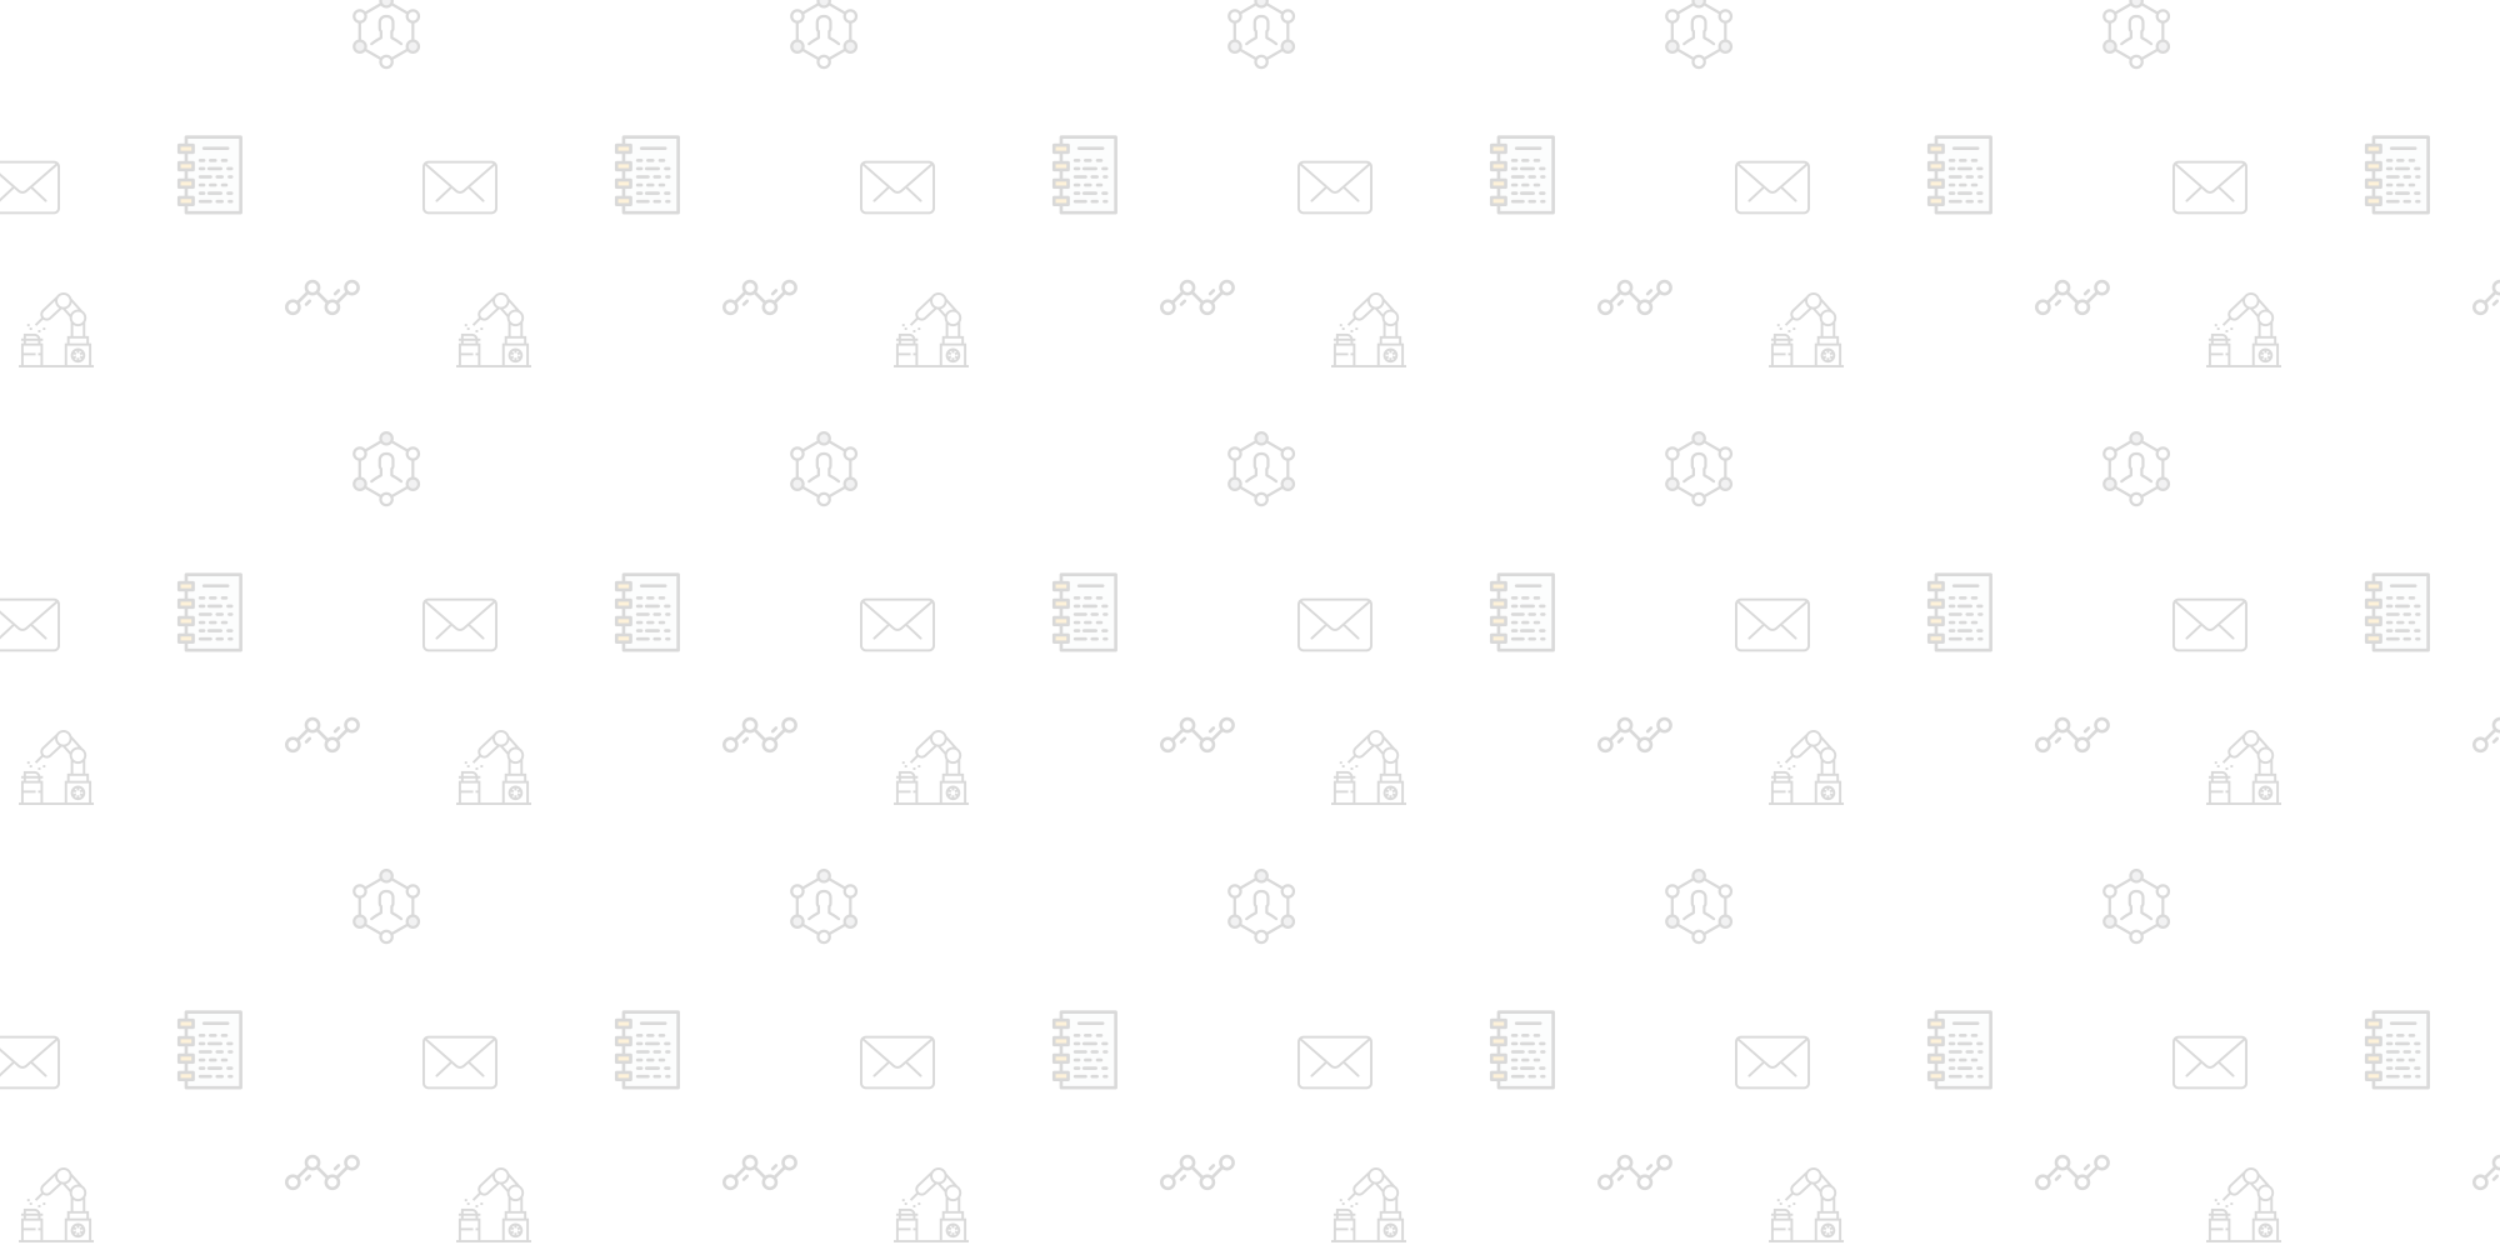 <svg xmlns="http://www.w3.org/2000/svg" xmlns:xlink="http://www.w3.org/1999/xlink" xmlns:fi="http://pattern.flaticon.com/" x="0" y="0" width="2000" height="1000" viewBox="0 0 2000 1000"><rect x="0px" y="0px" width="100%" height="100%" opacity="1" fill="#ffffff"/><defs><g transform="matrix(0.164 0 0 0.164 136.354 108.354)" id="L1_177"><rect x="41px" y="302px" width="69px" height="35px" fill="#f8a805"/><rect x="41px" y="217px" width="69px" height="35px" fill="#f8a805"/><rect x="41px" y="132px" width="69px" height="35px" fill="#f8a805"/><rect x="41px" y="47px" width="69px" height="35px" fill="#f8a805"/><path d="M76.79,8 76.79,47.5 110.93,47.5 110.93,82.5 76.79,82.5 76.79,132.5 110.93,132.5    110.93,167.5 76.79,167.5 76.79,217.5 110.93,217.5 110.93,252.5 76.79,252.5 76.79,302.5 110.93,302.5 110.93,337.5 76.79,337.5    76.79,377 343.07,377 343.07,8z" fill="#ecf0f1"/><g><path d="M343.07,0H76.79c-4.42,0-8,3.58-8,8v31.5H41.93c-4.42,0-8,3.58-8,8v35c0,4.42,3.58,8,8,8h26.86v34H41.93    c-4.42,0-8,3.58-8,8v35c0,4.42,3.58,8,8,8h26.86v34H41.93c-4.42,0-8,3.58-8,8v35c0,4.42,3.58,8,8,8h26.86v34H41.93    c-4.42,0-8,3.58-8,8v35c0,4.42,3.58,8,8,8h26.86V377c0,4.42,3.58,8,8,8h266.28c4.42,0,8-3.58,8-8V8C351.07,3.58,347.49,0,343.07,0    z M49.93,74.5v-19h53v19H49.93z M49.93,159.5v-19h53v19H49.93z M49.93,244.5v-19h53v19H49.93z M49.93,329.5v-19h53v19H49.93z     M335.07,369H84.79v-23.5h26.14c4.42,0,8-3.58,8-8v-35c0-4.42-3.58-8-8-8H84.79v-34h26.14c4.42,0,8-3.58,8-8v-35    c0-4.42-3.58-8-8-8H84.79v-34h26.14c4.42,0,8-3.58,8-8v-35c0-4.42-3.58-8-8-8H84.79v-34h26.14c4.42,0,8-3.58,8-8v-35    c0-4.42-3.58-8-8-8H84.79V16h250.28V369z"/><path d="M287.43,63c0,4.42-3.58,8-8,8h-116c-4.42,0-8-3.58-8-8s3.58-8,8-8h116C283.85,55,287.43,58.58,287.43,63z"/><path d="M279.93,122c0,4.42-3.58,8-8,8h-18c-4.42,0-8-3.58-8-8s3.58-8,8-8h18C276.35,114,279.93,117.58,279.93,122z"/><path d="M226.93,122c0,4.42-3.58,8-8,8h-24c-4.42,0-8-3.58-8-8s3.58-8,8-8h24C223.35,114,226.93,117.58,226.93,122z"/><path d="M170.93,122c0,4.42-3.58,8-8,8h-18c-4.42,0-8-3.58-8-8s3.58-8,8-8h18C167.35,114,170.93,117.58,170.93,122z"/><path d="M305.93,162c0,4.42-3.58,8-8,8h-17c-4.42,0-8-3.58-8-8s3.58-8,8-8h17C302.35,154,305.93,157.58,305.93,162z"/><path d="M170.93,162c0,4.42-3.58,8-8,8h-18c-4.42,0-8-3.58-8-8s3.58-8,8-8h18C167.35,154,170.93,157.58,170.93,162z"/><path d="M253.93,162c0,4.42-3.58,8-8,8h-58c-4.42,0-8-3.58-8-8s3.58-8,8-8h58C250.35,154,253.93,157.58,253.93,162z"/><path d="M305.93,202c0,4.42-3.58,8-8,8h-11c-4.42,0-8-3.58-8-8s3.58-8,8-8h11C302.35,194,305.93,197.58,305.93,202z"/><path d="M203.93,202c0,4.42-3.58,8-8,8h-51c-4.42,0-8-3.58-8-8s3.58-8,8-8h51C200.35,194,203.93,197.58,203.93,202z"/><path d="M259.93,202c0,4.42-3.58,8-8,8h-24c-4.42,0-8-3.58-8-8s3.58-8,8-8h24C256.35,194,259.93,197.58,259.93,202z"/><path d="M170.93,242c0,4.42-3.58,8-8,8h-18c-4.42,0-8-3.58-8-8s3.58-8,8-8h18C167.35,234,170.93,237.58,170.93,242z"/><path d="M279.93,242c0,4.42-3.58,8-8,8h-18c-4.42,0-8-3.58-8-8s3.58-8,8-8h18C276.35,234,279.93,237.58,279.93,242z"/><path d="M226.93,242c0,4.42-3.58,8-8,8h-24c-4.42,0-8-3.58-8-8s3.58-8,8-8h24C223.35,234,226.93,237.58,226.93,242z"/><path d="M170.93,282c0,4.42-3.58,8-8,8h-18c-4.42,0-8-3.58-8-8s3.58-8,8-8h18C167.35,274,170.93,277.58,170.93,282z"/><path d="M305.93,282c0,4.42-3.58,8-8,8h-17c-4.42,0-8-3.58-8-8s3.58-8,8-8h17C302.35,274,305.93,277.58,305.93,282z"/><path d="M253.93,282c0,4.42-3.58,8-8,8h-58c-4.42,0-8-3.58-8-8s3.58-8,8-8h58C250.35,274,253.93,277.58,253.93,282z"/><path d="M203.93,322c0,4.42-3.58,8-8,8h-51c-4.42,0-8-3.58-8-8s3.58-8,8-8h51C200.35,314,203.93,317.58,203.93,322z"/><path d="M259.93,322c0,4.42-3.58,8-8,8h-24c-4.42,0-8-3.58-8-8s3.58-8,8-8h24C256.35,314,259.93,317.58,259.93,322z"/><path d="M305.93,322c0,4.42-3.58,8-8,8h-11c-4.42,0-8-3.58-8-8s3.58-8,8-8h11C302.35,314,305.93,317.58,305.93,322z"/></g></g><g transform="matrix(0.123 0 0 0.123 279 -5)" id="L1_178"><circle cx="244" cy="47" r="37" id="XMLID_1944_" fill="#a7a9ac"/><circle cx="417" cy="343" r="37" id="XMLID_1942_" fill="#a7a9ac"/><circle cx="72" cy="343" r="37" id="XMLID_1940_" fill="#a7a9ac"/><path d="M464.2,146.5c0-25.9-21-46.9-46.9-46.9c-14.1,0-26.7,6.2-35.3,16.1L289.3,62c1.6-4.7,2.5-9.8,2.5-15.1    c0-25.9-21-46.9-46.9-46.9S198,21,198,46.9c0,5.3,0.9,10.3,2.5,15l-92.7,53.7c-8.6-9.8-21.2-16.1-35.3-16.1    c-25.9,0-46.9,21-46.9,46.9c0,22.4,15.8,41.2,36.8,45.8l0.1,105.2c-21.1,4.6-37,23.4-37,45.8c0,25.9,21,46.9,46.9,46.9    c13.8,0,26.2-6,34.8-15.5l93,53.7c-1.5,4.6-2.3,9.4-2.3,14.5c0,25.9,21,46.9,46.9,46.9s46.9-21,46.9-46.9c0-5.1-0.8-9.9-2.3-14.5    l93-53.7c8.6,9.5,21,15.5,34.8,15.5c25.9,0,46.9-21,46.9-46.9c0-22.7-16.3-41.8-37.8-46V192.4    C447.9,188.3,464.2,169.3,464.2,146.5z M417.3,117.7c15.9,0,28.8,12.9,28.8,28.8s-12.9,28.8-28.8,28.8s-28.8-12.9-28.8-28.8    S401.5,117.7,417.3,117.7z M244.9,18.2c15.9,0,28.8,12.9,28.8,28.8c0,4.9-1.2,9.5-3.4,13.6c-0.2,0.2-0.3,0.4-0.5,0.7    c-0.1,0.2-0.2,0.4-0.3,0.6c-5,8.3-14.2,13.9-24.6,13.9c-15.9,0-28.8-12.9-28.8-28.8S229,18.2,244.9,18.2z M43.7,146.5    c0-15.9,12.9-28.8,28.8-28.8s28.8,12.9,28.8,28.8s-12.9,28.8-28.8,28.8S43.7,162.4,43.7,146.5z M72.5,372.1    c-15.9,0-28.8-12.9-28.8-28.8s12.9-28.8,28.8-28.8s28.8,12.9,28.8,28.8C101.2,359.2,88.3,372.1,72.5,372.1z M244.9,471.6    c-15.9,0-28.8-12.9-28.8-28.8S229,414,244.9,414s28.8,12.9,28.8,28.8S260.8,471.6,244.9,471.6z M280.6,412.5    c-8.6-10.1-21.4-16.6-35.7-16.6s-27.1,6.4-35.7,16.6l-92.6-53.4c1.8-4.9,2.8-10.3,2.8-15.8c0-23.1-16.7-42.3-38.7-46.2l-0.1-104.5    c22-3.8,38.8-23.1,38.8-46.2c0-5.3-0.9-10.4-2.5-15.1l92.7-53.7c8.6,9.9,21.3,16.1,35.4,16.1c14.1,0,26.7-6.2,35.3-16.1l92.7,53.7    c-1.6,4.7-2.5,9.8-2.5,15.1c0,22.7,16.3,41.8,37.8,46v104.8c-21.5,4.2-37.8,23.2-37.8,46c0,5.6,1,10.9,2.8,15.8L280.6,412.5z     M446.1,343.3c0,15.9-12.9,28.8-28.8,28.8s-28.8-12.9-28.8-28.8s12.9-28.8,28.8-28.8S446.1,327.4,446.1,343.3z"/><path d="M288.6,281.1v-32.7c5.5-5.3,8.6-12.6,8.6-20.4v-42.9c0-26.3-21.4-47.7-47.7-47.7h-9.2c-26.3,0-47.7,21.4-47.7,47.7V228    c0,7.8,3.2,15.1,8.6,20.4v32.7c-10.4,5.4-35.4,19.1-58.8,38.3c-3.9,3.2-4.4,8.9-1.2,12.8s8.9,4.4,12.8,1.2    c25.9-21.3,53.9-35.4,59.3-38c3.8-1.9,6.1-5.6,6.1-9.9v-41.4c0-3-1.5-5.9-4-7.5c-2.9-1.9-4.6-5.1-4.6-8.6v-42.9    c0-16.3,13.3-29.6,29.6-29.6h9.2c16.3,0,29.6,13.3,29.6,29.6V228c0,3.4-1.7,6.6-4.6,8.6c-2.5,1.7-4,4.5-4,7.5v41.4    c0,4.2,2.4,8,6.2,9.9c5.4,2.6,33.4,16.8,59.3,38c1.7,1.4,3.7,2.1,5.7,2.1c2.6,0,5.2-1.1,7-3.3c3.2-3.9,2.6-9.6-1.2-12.8    C324,300.2,299,286.4,288.6,281.1z"/></g><g transform="matrix(0.117 0 0 0.117 228 208)" id="L1_179"><path d="M457.637,134.681c-29.976,0-54.363,24.387-54.363,54.363c0,10.933,3.255,21.114,8.831,29.647l-58.733,58.733    c-8.534-5.576-18.715-8.831-29.648-8.831c-11.329,0-21.858,3.488-30.576,9.441l-59.338-59.347    c5.575-8.533,8.828-18.713,8.828-29.644c0-29.976-24.387-54.363-54.363-54.363c-29.976,0-54.363,24.387-54.363,54.363    c0,10.931,3.254,21.108,8.827,29.641L84.004,277.42c-8.532-5.574-18.711-8.827-29.641-8.827C24.387,268.593,0,292.981,0,322.957    s24.387,54.363,54.363,54.363c29.976,0,54.363-24.387,54.363-54.363c0-10.933-3.255-21.114-8.831-29.648l58.733-58.733    c8.534,5.576,18.715,8.831,29.648,8.831c10.932,0,21.113-3.255,29.646-8.831l59.666,59.674    c-5.206,8.338-8.226,18.174-8.226,28.706c0,29.976,24.387,54.363,54.363,54.363s54.363-24.387,54.363-54.363    c0-10.931-3.254-21.109-8.827-29.641l58.736-58.736c8.533,5.574,18.712,8.827,29.641,8.827c29.976,0,54.363-24.387,54.363-54.363    C512.001,159.066,487.613,134.681,457.637,134.681z M54.363,354.849c-17.586,0-31.893-14.307-31.893-31.892    c0-17.586,14.307-31.893,31.893-31.893c17.585,0,31.893,14.307,31.893,31.893C86.256,340.542,71.949,354.849,54.363,354.849z     M188.276,220.936c-17.585,0-31.893-14.307-31.893-31.893c0-17.585,14.307-31.893,31.893-31.893    c17.586,0,31.893,14.307,31.893,31.893C220.169,206.629,205.862,220.936,188.276,220.936z M323.724,354.849    c-17.585,0-31.893-14.307-31.893-31.893s14.307-31.893,31.893-31.893c17.585,0,31.893,14.307,31.893,31.893    C355.616,340.542,341.309,354.849,323.724,354.849z M457.637,220.936c-17.585,0-31.893-14.307-31.893-31.893    c0-17.585,14.307-31.893,31.893-31.893c17.585,0,31.893,14.307,31.893,31.893C489.53,206.629,475.222,220.936,457.637,220.936z"/><path d="M176.774,272.717c-4.388-4.387-11.501-4.387-15.889,0l-22.854,22.854c-4.387,4.387-4.387,11.501,0.001,15.889    c2.194,2.194,5.069,3.291,7.944,3.291s5.751-1.098,7.944-3.291l22.854-22.854C181.163,284.219,181.163,277.104,176.774,272.717z"/><path d="M373.962,200.939c-4.388-4.387-11.5-4.387-15.89,0.001l-22.854,22.854c-4.387,4.387-4.387,11.501,0,15.889    c2.195,2.193,5.07,3.29,7.945,3.29c2.876,0,5.75-1.098,7.944-3.291l22.854-22.854C378.349,212.44,378.349,205.326,373.962,200.939    z"/></g><g transform="matrix(0.121 0 0 0.121 15 234)" id="L1_180"><rect x="72px" y="232px" width="16px" height="16px"/><rect x="56px" y="208px" width="16px" height="16px"/><rect x="128px" y="248px" width="16px" height="16px"/><rect x="160px" y="232px" width="16px" height="16px"/><path d="M392,464c26.472,0,48-21.528,48-48s-21.528-48-48-48s-48,21.528-48,48S365.528,464,392,464z M361.288,407.512     l12.856,7.424l8-13.856L369.2,393.6c4-4.072,9.104-6.984,14.8-8.464V400h16v-14.864c5.688,1.48,10.8,4.392,14.8,8.464     l-12.936,7.472l8,13.856l12.856-7.424c0.744,2.728,1.28,5.536,1.28,8.496c0,2.96-0.536,5.768-1.288,8.488l-12.856-7.424     l-8,13.856l12.944,7.48c-4,4.072-9.112,6.984-14.8,8.464V432h-16v14.864c-5.688-1.48-10.8-4.392-14.8-8.464l12.936-7.472     l-8-13.856l-12.856,7.424c-0.744-2.728-1.28-5.536-1.28-8.496C360,413.04,360.536,410.232,361.288,407.512z"/><path d="M480,480V336h-16v-48h-24v-91.304c5.048-8.408,8-18.2,8-28.696c0-19.864-10.432-37.304-26.064-47.248l-72.312-80.808     C342.704,16.872,321.296,0,296,0c-19.648,0-36.936,10.2-46.936,25.56l-93.16,88.496c-8.312,7.896-12.976,18.56-13.128,30.024     c-0.104,8.352,2.256,16.32,6.648,23.184l-43.08,43.08l11.312,11.312l42.832-42.832c7.312,5.256,15.848,8.016,24.456,8.008     c10.232,0,20.488-3.728,28.608-11.224l70.368-64.96c2.408,0.536,4.872,0.904,7.392,1.112l44.976,50.592     C336.096,164.216,336,166.096,336,168c0,10.496,2.96,20.288,8,28.696V288h-24v48h-16v144H160V336h-16v-16h16v-16h-16.808     c-3.72-18.232-19.872-32-39.192-32H32v32H16v16h16v16H16v144H0v16h16h144h144h176h16v-16H480z M48,288h56     c10.416,0,19.216,6.712,22.528,16H48V288z M48,320h80v16H48V320z M144,400h-16v16h16v64H32v-64h80v-16H32v-48h112V400z M432,168     c0,22.056-17.944,40-40,40c-22.056,0-40-17.944-40-40c0-22.056,17.944-40,40-40C414.056,128,432,145.944,432,168z M424,213.888     V288h-64v-74.112C369.08,220.24,380.104,224,392,224S414.92,220.24,424,213.888z M202.704,163.848     c-10.368,9.568-26.28,9.256-36.256-0.72c-5.032-5.032-7.76-11.728-7.664-18.84s2.984-13.736,8.144-18.632l73.088-69.44     c0.08,20.352,11.096,38.128,27.44,47.864L202.704,163.848z M295.944,96C273.912,95.96,256,78.032,256,56     c0-22.056,17.944-40,40-40c22.056,0,40,17.944,40,40c0,22.04-17.928,39.976-39.968,40H295.944z M341.44,144.088l-30.4-34.2     c20.568-5.752,36.36-22.952,40.072-44.288l41.544,46.432c-0.216,0-0.432-0.032-0.656-0.032     C369.688,112,350.432,125.152,341.44,144.088z M336,304h8h96h8v32H336V304z M464,480H320V352h144V480z"/></g><g transform="matrix(1.935 0 0 1.935 -12 120)" id="L1_181"><g><path d="M25.109,21.51c-0.123,0-0.246-0.045-0.342-0.136l-5.754-5.398c-0.201-0.188-0.211-0.505-0.022-0.706    c0.189-0.203,0.504-0.212,0.707-0.022l5.754,5.398c0.201,0.188,0.211,0.505,0.022,0.706C25.375,21.457,25.243,21.51,25.109,21.51z    "/><path d="M5.902,21.51c-0.133,0-0.266-0.053-0.365-0.158c-0.189-0.201-0.179-0.518,0.022-0.706l5.756-5.398    c0.202-0.188,0.519-0.18,0.707,0.022c0.189,0.201,0.179,0.518-0.022,0.706l-5.756,5.398C6.148,21.465,6.025,21.51,5.902,21.51z"/></g><path d="M28.512,26.529H2.5c-1.378,0-2.5-1.121-2.5-2.5V6.982c0-1.379,1.122-2.5,2.5-2.5h26.012c1.378,0,2.5,1.121,2.5,2.5v17.047   C31.012,25.408,29.89,26.529,28.512,26.529z M2.5,5.482c-0.827,0-1.5,0.673-1.5,1.5v17.047c0,0.827,0.673,1.5,1.5,1.5h26.012   c0.827,0,1.5-0.673,1.5-1.5V6.982c0-0.827-0.673-1.5-1.5-1.5H2.5z"/><path d="M15.506,18.018c-0.665,0-1.33-0.221-1.836-0.662L0.83,6.155C0.622,5.974,0.6,5.658,0.781,5.449   c0.183-0.208,0.498-0.227,0.706-0.048l12.84,11.2c0.639,0.557,1.719,0.557,2.357,0L29.508,5.419   c0.207-0.181,0.522-0.161,0.706,0.048c0.181,0.209,0.16,0.524-0.048,0.706L17.342,17.355   C16.835,17.797,16.171,18.018,15.506,18.018z"/></g></defs><g fi:class="KUsePattern" opacity="0.15"><pattern id="pattern_L1_177" width="350" height="350" patternUnits="userSpaceOnUse"><use xlink:href="#L1_177" x="-350" y="-350"/><use xlink:href="#L1_177" x="0" y="-350"/><use xlink:href="#L1_177" x="350" y="-350"/><use xlink:href="#L1_177" x="-350" y="0"/><use xlink:href="#L1_177" x="0" y="0"/><use xlink:href="#L1_177" x="350" y="0"/><use xlink:href="#L1_177" x="-350" y="350"/><use xlink:href="#L1_177" x="0" y="350"/><use xlink:href="#L1_177" x="350" y="350"/></pattern><rect x="0" y="0" width="100%" height="100%" fill="url(#pattern_L1_177)"/></g><g fi:class="KUsePattern" opacity="0.15"><pattern id="pattern_L1_178" width="350" height="350" patternUnits="userSpaceOnUse"><use xlink:href="#L1_178" x="-350" y="-350"/><use xlink:href="#L1_178" x="0" y="-350"/><use xlink:href="#L1_178" x="350" y="-350"/><use xlink:href="#L1_178" x="-350" y="0"/><use xlink:href="#L1_178" x="0" y="0"/><use xlink:href="#L1_178" x="350" y="0"/><use xlink:href="#L1_178" x="-350" y="350"/><use xlink:href="#L1_178" x="0" y="350"/><use xlink:href="#L1_178" x="350" y="350"/></pattern><rect x="0" y="0" width="100%" height="100%" fill="url(#pattern_L1_178)"/></g><g fi:class="KUsePattern" opacity="0.15"><pattern id="pattern_L1_179" width="350" height="350" patternUnits="userSpaceOnUse"><use xlink:href="#L1_179" x="-350" y="-350"/><use xlink:href="#L1_179" x="0" y="-350"/><use xlink:href="#L1_179" x="350" y="-350"/><use xlink:href="#L1_179" x="-350" y="0"/><use xlink:href="#L1_179" x="0" y="0"/><use xlink:href="#L1_179" x="350" y="0"/><use xlink:href="#L1_179" x="-350" y="350"/><use xlink:href="#L1_179" x="0" y="350"/><use xlink:href="#L1_179" x="350" y="350"/></pattern><rect x="0" y="0" width="100%" height="100%" fill="url(#pattern_L1_179)"/></g><g fi:class="KUsePattern" opacity="0.15"><pattern id="pattern_L1_180" width="350" height="350" patternUnits="userSpaceOnUse"><use xlink:href="#L1_180" x="-350" y="-350"/><use xlink:href="#L1_180" x="0" y="-350"/><use xlink:href="#L1_180" x="350" y="-350"/><use xlink:href="#L1_180" x="-350" y="0"/><use xlink:href="#L1_180" x="0" y="0"/><use xlink:href="#L1_180" x="350" y="0"/><use xlink:href="#L1_180" x="-350" y="350"/><use xlink:href="#L1_180" x="0" y="350"/><use xlink:href="#L1_180" x="350" y="350"/></pattern><rect x="0" y="0" width="100%" height="100%" fill="url(#pattern_L1_180)"/></g><g fi:class="KUsePattern" opacity="0.15"><pattern id="pattern_L1_181" width="350" height="350" patternUnits="userSpaceOnUse"><use xlink:href="#L1_181" x="-350" y="-350"/><use xlink:href="#L1_181" x="0" y="-350"/><use xlink:href="#L1_181" x="350" y="-350"/><use xlink:href="#L1_181" x="-350" y="0"/><use xlink:href="#L1_181" x="0" y="0"/><use xlink:href="#L1_181" x="350" y="0"/><use xlink:href="#L1_181" x="-350" y="350"/><use xlink:href="#L1_181" x="0" y="350"/><use xlink:href="#L1_181" x="350" y="350"/></pattern><rect x="0" y="0" width="100%" height="100%" fill="url(#pattern_L1_181)"/></g></svg>